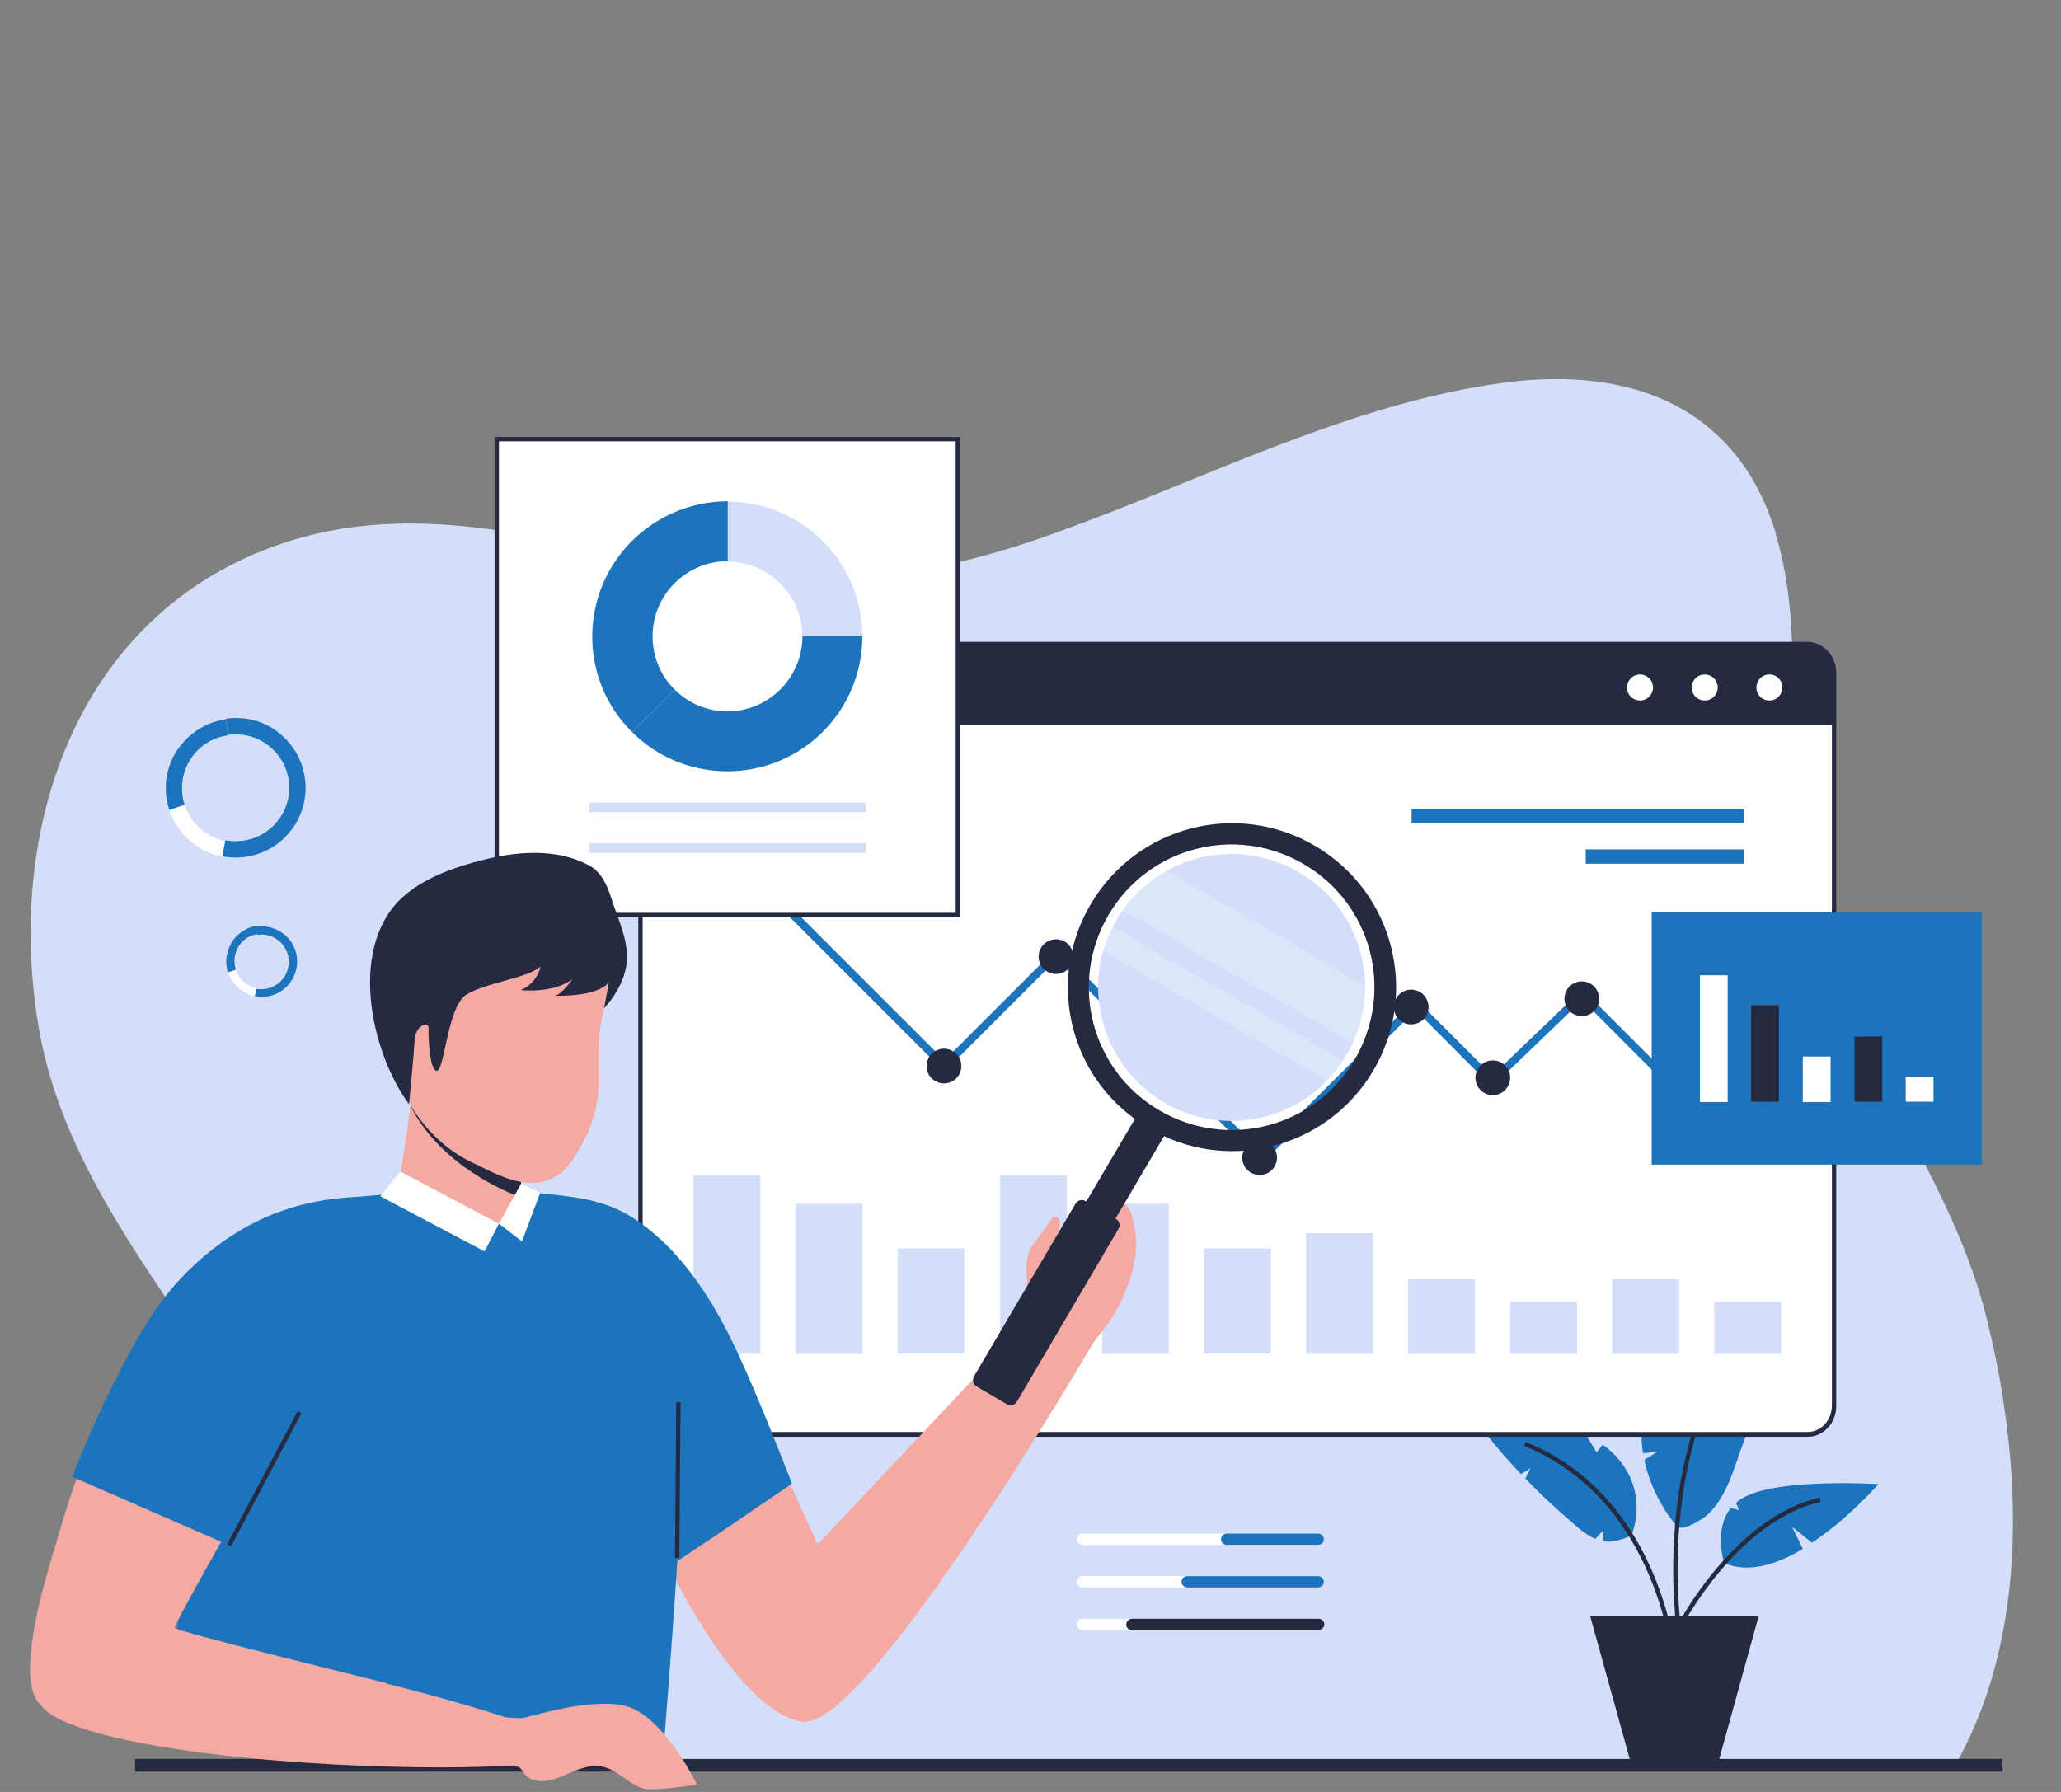 <svg xmlns="http://www.w3.org/2000/svg" xmlns:xlink="http://www.w3.org/1999/xlink" width="230" zoomAndPan="magnify" viewBox="0 0 172.5 150" height="200" preserveAspectRatio="xMidYMid meet" version="1.0"><rect x="0" y="0" width="172.5" height="150" fill="#808080" stroke="none"/><defs><filter x="0%" y="0%" width="100%" height="100%" id="ff2e37fd43"><feColorMatrix values="0 0 0 0 1 0 0 0 0 1 0 0 0 0 1 0 0 0 1 0" color-interpolation-filters="sRGB"/></filter><clipPath id="c5c7246e88"><path d="M 2 31 L 168.934 31 L 168.934 149 L 2 149 Z M 2 31 " clip-rule="nonzero"/></clipPath><mask id="a2298e6366"><g filter="url(#ff2e37fd43)"><rect x="-17.25" width="207" fill="#000000" y="-15" height="180" fill-opacity="0.2"/></g></mask><clipPath id="786024ce52"><path d="M 0.809 0.488 L 21.387 0.488 L 21.387 15.562 L 0.809 15.562 Z M 0.809 0.488 " clip-rule="nonzero"/></clipPath><clipPath id="cb84a9e5ab"><rect x="0" width="22" y="0" height="16"/></clipPath><mask id="35b068cae9"><g filter="url(#ff2e37fd43)"><rect x="-17.25" width="207" fill="#000000" y="-15" height="180" fill-opacity="0.2"/></g></mask><clipPath id="c7e8a6a931"><path d="M 0.133 0.273 L 20.715 0.273 L 20.715 13.914 L 0.133 13.914 Z M 0.133 0.273 " clip-rule="nonzero"/></clipPath><clipPath id="2a2ce655e9"><rect x="0" width="21" y="0" height="14"/></clipPath><clipPath id="320708d279"><path d="M 40 142 L 59 142 L 59 149.781 L 40 149.781 Z M 40 142 " clip-rule="nonzero"/></clipPath></defs><g clip-path="url(#c5c7246e88)"><path fill="#d4def9" d="M 166.699 140.516 C 166.445 141.387 166.152 142.223 165.828 143.094 C 165.172 144.801 164.41 146.473 163.465 148.074 L 27.84 148.074 C 27.914 146.402 27.984 144.73 27.984 143.094 L 27.984 143.023 C 27.984 142.188 27.984 141.352 27.949 140.516 C 27.512 132.41 24.531 125.141 20.207 118.164 C 13.883 107.953 5.309 98.215 3.238 86.004 C 0.258 68.523 7.051 49.953 25.441 44.938 C 37.105 41.777 48.918 46.137 60.402 48.062 C 69.777 49.625 79.406 47.844 88.238 44.645 C 89.836 44.066 91.473 43.445 93.07 42.828 C 103.758 38.648 114.367 33.637 125.598 32.074 C 133.629 30.945 141.043 32.508 145.547 38.434 C 146.676 39.887 147.582 41.629 148.309 43.664 C 148.418 44.027 148.566 44.355 148.637 44.719 C 148.637 44.719 148.637 44.719 148.637 44.754 C 149.508 47.664 149.871 50.645 149.98 53.695 C 150.199 59.727 149.473 65.941 150.344 71.828 C 151.109 76.918 152.961 81.605 155.18 86.148 C 159.031 94.035 164.008 101.484 166.191 110.023 C 166.809 112.457 167.352 115.004 167.715 117.582 C 168.879 125.25 168.844 133.211 166.699 140.516 Z M 166.699 140.516 " fill-opacity="1" fill-rule="nonzero"/></g><path fill="#1c74bc" d="M 137.516 121.652 L 138.754 121.508 L 137.625 122.199 C 138.281 125.395 140.207 127.613 140.352 127.758 C 140.824 128.266 142.57 127.105 142.895 126.812 C 144.168 125.652 144.785 123.98 145.332 122.418 C 146.02 120.488 146.637 118.562 147.473 116.676 C 148.129 115.184 148.855 113.73 149.547 112.242 L 148.93 110.422 L 150.453 110.277 C 150.602 109.953 150.746 109.625 150.891 109.297 C 151.508 107.844 152.125 106.355 152.672 104.863 C 152.379 104.973 145.223 107.66 140.859 112.168 L 141.441 113.078 L 139.77 113.402 C 139.227 114.094 138.754 114.82 138.391 115.586 C 137.371 117.766 137.227 119.871 137.516 121.652 Z M 137.516 121.652 " fill-opacity="1" fill-rule="nonzero"/><path fill="#1c74bc" d="M 122.473 117.512 C 122.617 117.691 122.762 117.875 122.906 118.055 C 124.254 119.945 125.707 121.727 127.305 123.398 L 128.105 122.891 C 128.105 122.891 127.852 123.398 127.668 123.762 C 129.051 125.215 130.539 126.559 132.066 127.867 C 132.5 128.23 132.973 128.594 133.52 128.812 L 134.172 128.121 C 134.172 128.121 134.172 128.629 134.172 128.992 C 134.43 129.031 134.645 129.066 134.902 129.031 C 135.227 128.992 136.391 128.738 136.57 128.449 C 136.57 128.449 138.133 124.922 135.156 121.797 C 134.828 121.473 134.5 121.18 134.137 120.926 L 133.629 121.582 L 132.793 120.164 C 131.992 119.801 131.156 119.473 130.359 119.219 C 128.578 118.637 126.688 118.199 124.832 117.875 C 123.961 117.727 123.234 117.621 122.473 117.512 Z M 122.473 117.512 " fill-opacity="1" fill-rule="nonzero"/><path fill="#1c74bc" d="M 144.312 130.848 C 146.348 131.719 148.746 130.957 150.891 129.648 C 150.602 129.066 150.055 127.902 149.98 127.832 C 149.945 127.758 151.035 128.629 151.652 129.141 C 154.742 127.105 157.215 124.234 157.215 124.234 C 157.215 124.234 149.074 123.723 146.059 125.289 C 145.766 125.434 145.512 125.613 145.293 125.797 L 145.547 126.414 L 144.859 126.23 C 143.402 128.086 144.312 130.848 144.312 130.848 Z M 144.312 130.848 " fill-opacity="1" fill-rule="nonzero"/><path fill="#262a41" d="M 140.387 136.809 L 140.75 136.734 C 140.715 136.555 138.062 119.184 148.164 109.48 L 147.91 109.223 C 137.664 119.074 140.352 136.66 140.387 136.809 Z M 140.387 136.809 " fill-opacity="1" fill-rule="nonzero"/><path fill="#262a41" d="M 139.988 139.316 L 140.352 139.277 C 140.352 139.133 139.227 125.359 127.703 120.707 L 127.559 121.035 C 138.863 125.613 139.988 139.168 139.988 139.316 Z M 139.988 139.316 " fill-opacity="1" fill-rule="nonzero"/><path fill="#262a41" d="M 140.898 135.934 C 140.934 135.863 145.512 127.285 152.379 125.723 L 152.309 125.359 C 145.258 126.957 140.605 135.68 140.57 135.754 Z M 140.898 135.934 " fill-opacity="1" fill-rule="nonzero"/><path fill="#262a41" d="M 133.082 135.246 L 136.535 147.711 L 143.77 147.711 L 147.184 135.316 C 147.184 135.281 147.184 135.281 147.184 135.281 L 147.184 135.246 Z M 133.082 135.246 " fill-opacity="1" fill-rule="nonzero"/><path fill="#ffffff" d="M 53.605 56.312 L 53.605 117.656 C 53.605 119 54.586 120.055 55.824 120.055 L 151.289 120.055 C 152.527 120.055 153.508 118.965 153.508 117.656 L 153.508 56.312 C 153.508 54.969 152.527 53.914 151.289 53.914 L 55.824 53.914 C 54.586 53.914 53.605 55.004 53.605 56.312 Z M 53.605 56.312 " fill-opacity="1" fill-rule="nonzero"/><path fill="#262a41" d="M 55.824 120.273 L 151.289 120.273 C 152.637 120.273 153.688 119.109 153.688 117.691 L 153.688 56.312 C 153.688 54.895 152.598 53.73 151.289 53.73 L 55.824 53.73 C 54.516 53.73 53.422 54.895 53.422 56.312 L 53.422 117.656 C 53.422 119.109 54.477 120.273 55.824 120.273 Z M 151.289 54.094 C 152.418 54.094 153.324 55.078 153.324 56.312 L 153.324 117.656 C 153.324 118.891 152.418 119.871 151.289 119.871 L 55.824 119.871 C 54.695 119.871 53.789 118.855 53.789 117.656 L 53.789 56.312 C 53.789 55.078 54.695 54.094 55.824 54.094 Z M 151.289 54.094 " fill-opacity="1" fill-rule="nonzero"/><path fill="#262a41" d="M 53.605 56.312 L 53.605 60.711 L 153.543 60.711 L 153.543 56.312 C 153.543 54.969 152.562 53.914 151.328 53.914 L 55.824 53.914 C 54.586 53.914 53.605 55.004 53.605 56.312 Z M 53.605 56.312 " fill-opacity="1" fill-rule="nonzero"/><path fill="#ffffff" d="M 147.004 57.547 C 147.004 57.691 147.031 57.832 147.086 57.965 C 147.141 58.098 147.219 58.215 147.32 58.32 C 147.422 58.422 147.543 58.5 147.676 58.555 C 147.809 58.609 147.949 58.637 148.094 58.637 C 148.238 58.637 148.375 58.609 148.508 58.555 C 148.645 58.5 148.762 58.422 148.863 58.32 C 148.965 58.215 149.043 58.098 149.098 57.965 C 149.156 57.832 149.184 57.691 149.184 57.547 C 149.184 57.402 149.156 57.266 149.098 57.129 C 149.043 56.996 148.965 56.879 148.863 56.777 C 148.762 56.676 148.645 56.594 148.508 56.539 C 148.375 56.484 148.238 56.457 148.094 56.457 C 147.949 56.457 147.809 56.484 147.676 56.539 C 147.543 56.594 147.422 56.676 147.32 56.777 C 147.219 56.879 147.141 56.996 147.086 57.129 C 147.031 57.266 147.004 57.402 147.004 57.547 Z M 147.004 57.547 " fill-opacity="1" fill-rule="nonzero"/><path fill="#ffffff" d="M 141.586 57.547 C 141.586 57.691 141.613 57.832 141.672 57.965 C 141.727 58.098 141.805 58.215 141.906 58.32 C 142.008 58.422 142.125 58.5 142.262 58.555 C 142.395 58.609 142.531 58.637 142.676 58.637 C 142.82 58.637 142.961 58.609 143.094 58.555 C 143.227 58.5 143.348 58.422 143.449 58.32 C 143.551 58.215 143.629 58.098 143.684 57.965 C 143.738 57.832 143.77 57.691 143.77 57.547 C 143.77 57.402 143.738 57.266 143.684 57.129 C 143.629 56.996 143.551 56.879 143.449 56.777 C 143.348 56.676 143.227 56.594 143.094 56.539 C 142.961 56.484 142.82 56.457 142.676 56.457 C 142.531 56.457 142.395 56.484 142.262 56.539 C 142.125 56.594 142.008 56.676 141.906 56.777 C 141.805 56.879 141.727 56.996 141.672 57.129 C 141.613 57.266 141.586 57.402 141.586 57.547 Z M 141.586 57.547 " fill-opacity="1" fill-rule="nonzero"/><path fill="#ffffff" d="M 136.172 57.547 C 136.172 57.691 136.199 57.832 136.254 57.965 C 136.312 58.098 136.391 58.215 136.492 58.32 C 136.594 58.422 136.711 58.5 136.844 58.555 C 136.98 58.609 137.117 58.637 137.262 58.637 C 137.406 58.637 137.547 58.609 137.68 58.555 C 137.812 58.5 137.93 58.422 138.035 58.32 C 138.137 58.215 138.215 58.098 138.27 57.965 C 138.324 57.832 138.352 57.691 138.352 57.547 C 138.352 57.402 138.324 57.266 138.27 57.129 C 138.215 56.996 138.137 56.879 138.035 56.777 C 137.93 56.676 137.812 56.594 137.68 56.539 C 137.547 56.484 137.406 56.457 137.262 56.457 C 137.117 56.457 136.98 56.484 136.844 56.539 C 136.711 56.594 136.594 56.676 136.492 56.777 C 136.391 56.879 136.312 56.996 136.254 57.129 C 136.199 57.266 136.172 57.402 136.172 57.547 Z M 136.172 57.547 " fill-opacity="1" fill-rule="nonzero"/><path fill="#1c74bc" d="M 105.609 97.414 L 118.473 84.551 L 124.871 90.98 L 132.43 83.715 L 144.422 95.742 L 144.895 95.27 L 132.43 82.805 L 124.906 90.035 L 118.473 83.605 L 105.609 96.434 L 88.492 79.316 L 79.043 88.766 L 63.234 72.957 L 62.762 73.43 L 79.043 89.711 L 88.492 80.262 Z M 105.609 97.414 " fill-opacity="1" fill-rule="nonzero"/><path fill="#262a41" d="M 61.309 72.664 C 61.309 72.859 61.348 73.043 61.422 73.223 C 61.496 73.398 61.598 73.559 61.734 73.691 C 61.871 73.828 62.027 73.934 62.207 74.008 C 62.387 74.082 62.57 74.117 62.762 74.117 C 62.957 74.117 63.141 74.082 63.32 74.008 C 63.496 73.934 63.656 73.828 63.793 73.691 C 63.926 73.559 64.031 73.398 64.105 73.223 C 64.18 73.043 64.219 72.859 64.219 72.664 C 64.219 72.473 64.18 72.289 64.105 72.109 C 64.031 71.93 63.926 71.773 63.793 71.637 C 63.656 71.5 63.496 71.395 63.32 71.324 C 63.141 71.25 62.957 71.211 62.762 71.211 C 62.57 71.211 62.387 71.25 62.207 71.324 C 62.027 71.395 61.871 71.5 61.734 71.637 C 61.598 71.773 61.496 71.93 61.422 72.109 C 61.348 72.289 61.309 72.473 61.309 72.664 Z M 61.309 72.664 " fill-opacity="1" fill-rule="nonzero"/><path fill="#262a41" d="M 77.555 89.238 C 77.555 89.43 77.59 89.613 77.664 89.793 C 77.738 89.973 77.844 90.129 77.98 90.266 C 78.117 90.402 78.273 90.508 78.453 90.578 C 78.629 90.652 78.816 90.691 79.008 90.691 C 79.199 90.691 79.387 90.652 79.562 90.578 C 79.742 90.508 79.898 90.402 80.035 90.266 C 80.172 90.129 80.277 89.973 80.352 89.793 C 80.426 89.613 80.461 89.43 80.461 89.238 C 80.461 89.043 80.426 88.859 80.352 88.68 C 80.277 88.504 80.172 88.344 80.035 88.211 C 79.898 88.074 79.742 87.969 79.562 87.895 C 79.387 87.82 79.199 87.785 79.008 87.785 C 78.816 87.785 78.629 87.82 78.453 87.895 C 78.273 87.969 78.117 88.074 77.98 88.211 C 77.844 88.344 77.738 88.504 77.664 88.68 C 77.59 88.859 77.555 89.043 77.555 89.238 Z M 77.555 89.238 " fill-opacity="1" fill-rule="nonzero"/><path fill="#262a41" d="M 86.93 80.078 C 86.93 80.273 86.969 80.457 87.039 80.637 C 87.113 80.812 87.219 80.969 87.355 81.105 C 87.492 81.242 87.648 81.348 87.828 81.422 C 88.004 81.496 88.191 81.531 88.383 81.531 C 88.578 81.531 88.762 81.496 88.941 81.422 C 89.117 81.348 89.277 81.242 89.41 81.105 C 89.547 80.969 89.652 80.812 89.727 80.637 C 89.801 80.457 89.836 80.273 89.836 80.078 C 89.836 79.887 89.801 79.699 89.727 79.523 C 89.652 79.344 89.547 79.188 89.41 79.051 C 89.277 78.914 89.117 78.809 88.941 78.734 C 88.762 78.664 88.578 78.625 88.383 78.625 C 88.191 78.625 88.004 78.664 87.828 78.734 C 87.648 78.809 87.492 78.914 87.355 79.051 C 87.219 79.188 87.113 79.344 87.039 79.523 C 86.969 79.699 86.93 79.887 86.93 80.078 Z M 86.93 80.078 " fill-opacity="1" fill-rule="nonzero"/><path fill="#262a41" d="M 103.973 96.906 C 103.973 97.098 104.012 97.281 104.086 97.461 C 104.16 97.641 104.262 97.797 104.398 97.934 C 104.535 98.07 104.695 98.176 104.871 98.246 C 105.051 98.32 105.234 98.359 105.43 98.359 C 105.621 98.359 105.805 98.32 105.984 98.246 C 106.164 98.176 106.32 98.07 106.457 97.934 C 106.594 97.797 106.695 97.641 106.77 97.461 C 106.844 97.281 106.883 97.098 106.883 96.906 C 106.883 96.711 106.844 96.527 106.77 96.348 C 106.695 96.172 106.594 96.012 106.457 95.879 C 106.32 95.742 106.164 95.637 105.984 95.562 C 105.805 95.488 105.621 95.453 105.43 95.453 C 105.234 95.453 105.051 95.488 104.871 95.562 C 104.695 95.637 104.535 95.742 104.398 95.879 C 104.262 96.012 104.16 96.172 104.086 96.348 C 104.012 96.527 103.973 96.711 103.973 96.906 Z M 103.973 96.906 " fill-opacity="1" fill-rule="nonzero"/><path fill="#262a41" d="M 116.656 84.293 C 116.656 84.488 116.695 84.672 116.77 84.852 C 116.84 85.027 116.945 85.188 117.082 85.324 C 117.219 85.457 117.375 85.562 117.555 85.637 C 117.734 85.711 117.918 85.75 118.109 85.75 C 118.305 85.75 118.488 85.711 118.668 85.637 C 118.844 85.562 119.004 85.457 119.141 85.324 C 119.273 85.188 119.379 85.027 119.453 84.852 C 119.527 84.672 119.566 84.488 119.566 84.293 C 119.566 84.102 119.527 83.918 119.453 83.738 C 119.379 83.559 119.273 83.402 119.141 83.266 C 119.004 83.129 118.844 83.023 118.668 82.953 C 118.488 82.879 118.305 82.84 118.109 82.84 C 117.918 82.84 117.734 82.879 117.555 82.953 C 117.375 83.023 117.219 83.129 117.082 83.266 C 116.945 83.402 116.84 83.559 116.77 83.738 C 116.695 83.918 116.656 84.102 116.656 84.293 Z M 116.656 84.293 " fill-opacity="1" fill-rule="nonzero"/><path fill="#262a41" d="M 130.938 83.605 C 130.938 83.797 130.977 83.98 131.051 84.16 C 131.125 84.34 131.23 84.496 131.363 84.633 C 131.5 84.77 131.66 84.875 131.836 84.945 C 132.016 85.02 132.199 85.059 132.395 85.059 C 132.586 85.059 132.77 85.02 132.949 84.945 C 133.129 84.875 133.285 84.77 133.422 84.633 C 133.559 84.496 133.66 84.34 133.734 84.16 C 133.809 83.98 133.848 83.797 133.848 83.605 C 133.848 83.41 133.809 83.227 133.734 83.047 C 133.66 82.871 133.559 82.711 133.422 82.574 C 133.285 82.441 133.129 82.336 132.949 82.262 C 132.77 82.188 132.586 82.152 132.395 82.152 C 132.199 82.152 132.016 82.188 131.836 82.262 C 131.66 82.336 131.5 82.441 131.363 82.574 C 131.23 82.711 131.125 82.871 131.051 83.047 C 130.977 83.227 130.938 83.41 130.938 83.605 Z M 130.938 83.605 " fill-opacity="1" fill-rule="nonzero"/><path fill="#262a41" d="M 142.895 95.488 C 142.895 95.68 142.934 95.867 143.008 96.043 C 143.078 96.223 143.184 96.379 143.32 96.516 C 143.457 96.652 143.613 96.758 143.793 96.832 C 143.973 96.906 144.156 96.941 144.348 96.941 C 144.543 96.941 144.727 96.906 144.906 96.832 C 145.082 96.758 145.242 96.652 145.375 96.516 C 145.512 96.379 145.617 96.223 145.691 96.043 C 145.766 95.867 145.801 95.68 145.801 95.488 C 145.801 95.293 145.766 95.109 145.691 94.93 C 145.617 94.754 145.512 94.598 145.375 94.461 C 145.242 94.324 145.082 94.219 144.906 94.145 C 144.727 94.07 144.543 94.035 144.348 94.035 C 144.156 94.035 143.973 94.07 143.793 94.145 C 143.613 94.219 143.457 94.324 143.32 94.461 C 143.184 94.598 143.078 94.754 143.008 94.93 C 142.934 95.109 142.895 95.293 142.895 95.488 Z M 142.895 95.488 " fill-opacity="1" fill-rule="nonzero"/><path fill="#262a41" d="M 123.488 90.219 C 123.488 90.41 123.527 90.598 123.602 90.773 C 123.672 90.953 123.777 91.109 123.914 91.246 C 124.051 91.383 124.207 91.488 124.387 91.562 C 124.566 91.637 124.75 91.672 124.941 91.672 C 125.137 91.672 125.32 91.637 125.5 91.562 C 125.676 91.488 125.836 91.383 125.973 91.246 C 126.105 91.109 126.211 90.953 126.285 90.773 C 126.359 90.598 126.398 90.41 126.398 90.219 C 126.398 90.023 126.359 89.84 126.285 89.66 C 126.211 89.484 126.105 89.328 125.973 89.191 C 125.836 89.055 125.676 88.949 125.5 88.875 C 125.32 88.801 125.137 88.766 124.941 88.766 C 124.75 88.766 124.566 88.801 124.387 88.875 C 124.207 88.949 124.051 89.055 123.914 89.191 C 123.777 89.328 123.672 89.484 123.602 89.66 C 123.527 89.84 123.488 90.023 123.488 90.219 Z M 123.488 90.219 " fill-opacity="1" fill-rule="nonzero"/><path fill="#d4def9" d="M 131.992 108.969 L 126.398 108.969 L 126.398 113.332 L 131.992 113.332 Z M 131.992 108.969 " fill-opacity="1" fill-rule="nonzero"/><path fill="#d4def9" d="M 123.453 107.082 L 117.855 107.082 L 117.855 113.332 L 123.453 113.332 Z M 123.453 107.082 " fill-opacity="1" fill-rule="nonzero"/><path fill="#d4def9" d="M 149.074 108.969 L 143.477 108.969 L 143.477 113.332 L 149.074 113.332 Z M 149.074 108.969 " fill-opacity="1" fill-rule="nonzero"/><path fill="#d4def9" d="M 140.535 107.082 L 134.938 107.082 L 134.938 113.332 L 140.535 113.332 Z M 140.535 107.082 " fill-opacity="1" fill-rule="nonzero"/><path fill="#d4def9" d="M 114.914 103.227 L 109.316 103.227 L 109.316 113.332 L 114.914 113.332 Z M 114.914 103.227 " fill-opacity="1" fill-rule="nonzero"/><path fill="#d4def9" d="M 106.371 104.5 L 100.777 104.5 L 100.777 113.293 L 106.371 113.293 Z M 106.371 104.5 " fill-opacity="1" fill-rule="nonzero"/><path fill="#d4def9" d="M 97.832 100.758 L 92.234 100.758 L 92.234 113.332 L 97.832 113.332 Z M 97.832 100.758 " fill-opacity="1" fill-rule="nonzero"/><path fill="#d4def9" d="M 89.293 98.395 L 83.695 98.395 L 83.695 113.332 L 89.293 113.332 Z M 89.293 98.395 " fill-opacity="1" fill-rule="nonzero"/><path fill="#d4def9" d="M 80.715 104.5 L 75.121 104.5 L 75.121 113.293 L 80.715 113.293 Z M 80.715 104.5 " fill-opacity="1" fill-rule="nonzero"/><path fill="#d4def9" d="M 72.176 100.758 L 66.578 100.758 L 66.578 113.332 L 72.176 113.332 Z M 72.176 100.758 " fill-opacity="1" fill-rule="nonzero"/><path fill="#d4def9" d="M 63.637 98.395 L 58.039 98.395 L 58.039 113.332 L 63.637 113.332 Z M 63.637 98.395 " fill-opacity="1" fill-rule="nonzero"/><path fill="#1c74bc" d="M 145.949 67.688 L 118.148 67.688 L 118.148 68.887 L 145.949 68.887 Z M 145.949 67.688 " fill-opacity="1" fill-rule="nonzero"/><path fill="#1c74bc" d="M 145.949 71.102 L 132.719 71.102 L 132.719 72.301 L 145.949 72.301 Z M 145.949 71.102 " fill-opacity="1" fill-rule="nonzero"/><path fill="#ffffff" d="M 80.172 36.762 L 41.578 36.762 L 41.578 76.625 L 80.172 76.625 Z M 80.172 36.762 " fill-opacity="1" fill-rule="nonzero"/><path fill="#262a41" d="M 41.395 76.773 L 80.352 76.773 L 80.352 36.578 L 41.395 36.578 Z M 79.988 76.41 L 41.758 76.41 L 41.758 36.941 L 79.988 36.941 Z M 79.988 76.41 " fill-opacity="1" fill-rule="nonzero"/><path fill="#d4def9" d="M 60.875 41.992 L 60.875 47.008 C 64.324 47.008 67.16 49.809 67.16 53.297 L 72.176 53.297 C 72.176 47.047 67.125 41.992 60.875 41.992 Z M 60.875 41.992 " fill-opacity="1" fill-rule="nonzero"/><path fill="#1c74bc" d="M 52.914 61.289 C 54.949 63.324 57.785 64.562 60.875 64.562 C 67.125 64.562 72.176 59.512 72.176 53.258 L 67.16 53.258 C 67.16 56.711 64.363 59.547 60.875 59.547 C 59.164 59.547 57.602 58.855 56.477 57.73 Z M 52.914 61.289 " fill-opacity="1" fill-rule="nonzero"/><path fill="#1c74bc" d="M 49.57 53.297 C 49.57 56.422 50.844 59.254 52.914 61.289 L 56.477 57.73 C 55.312 56.602 54.621 55.004 54.621 53.258 C 54.621 49.809 57.422 46.973 60.91 46.973 L 60.91 41.957 C 54.621 41.992 49.57 47.047 49.57 53.297 Z M 49.57 53.297 " fill-opacity="1" fill-rule="nonzero"/><path fill="#d4def9" d="M 72.465 67.18 L 49.316 67.18 L 49.316 67.977 L 72.465 67.977 Z M 72.465 67.18 " fill-opacity="1" fill-rule="nonzero"/><path fill="#d4def9" d="M 72.465 70.594 L 49.316 70.594 L 49.316 71.395 L 72.465 71.395 Z M 72.465 70.594 " fill-opacity="1" fill-rule="nonzero"/><path fill="#262a41" d="M 167.605 147.238 L 11.305 147.238 L 11.305 148.293 L 167.605 148.293 Z M 167.605 147.238 " fill-opacity="1" fill-rule="nonzero"/><path fill="#1c74bc" d="M 165.863 76.371 L 138.242 76.371 L 138.242 97.488 L 165.863 97.488 Z M 165.863 76.371 " fill-opacity="1" fill-rule="nonzero"/><path fill="#ffffff" d="M 153.215 88.438 L 150.891 88.438 L 150.891 92.254 L 153.215 92.254 Z M 153.215 88.438 " fill-opacity="1" fill-rule="nonzero"/><path fill="#262a41" d="M 148.891 84.148 L 146.566 84.148 L 146.566 92.219 L 148.891 92.219 Z M 148.891 84.148 " fill-opacity="1" fill-rule="nonzero"/><path fill="#ffffff" d="M 161.828 90.145 L 159.504 90.145 L 159.504 92.219 L 161.828 92.219 Z M 161.828 90.145 " fill-opacity="1" fill-rule="nonzero"/><path fill="#262a41" d="M 157.539 86.766 L 155.215 86.766 L 155.215 92.219 L 157.539 92.219 Z M 157.539 86.766 " fill-opacity="1" fill-rule="nonzero"/><path fill="#ffffff" d="M 144.602 81.641 L 142.277 81.641 L 142.277 92.254 L 144.602 92.254 Z M 144.602 81.641 " fill-opacity="1" fill-rule="nonzero"/><path fill="#ffffff" d="M 90.637 129.32 L 110.332 129.32 C 110.59 129.32 110.805 129.102 110.805 128.848 C 110.805 128.594 110.59 128.375 110.332 128.375 L 90.602 128.375 C 90.348 128.375 90.129 128.594 90.129 128.848 C 90.129 129.102 90.348 129.32 90.637 129.32 Z M 90.637 129.32 " fill-opacity="1" fill-rule="nonzero"/><path fill="#1c74bc" d="M 102.664 129.32 L 110.332 129.32 C 110.59 129.32 110.805 129.102 110.805 128.848 C 110.805 128.594 110.59 128.375 110.332 128.375 L 102.664 128.375 C 102.41 128.375 102.195 128.594 102.195 128.848 C 102.195 129.102 102.41 129.32 102.664 129.32 Z M 102.664 129.32 " fill-opacity="1" fill-rule="nonzero"/><path fill="#ffffff" d="M 90.637 132.883 L 110.332 132.883 C 110.59 132.883 110.805 132.664 110.805 132.41 C 110.805 132.156 110.59 131.938 110.332 131.938 L 90.602 131.938 C 90.348 131.938 90.129 132.156 90.129 132.41 C 90.129 132.664 90.348 132.883 90.637 132.883 Z M 90.637 132.883 " fill-opacity="1" fill-rule="nonzero"/><path fill="#1c74bc" d="M 99.395 132.883 L 110.332 132.883 C 110.59 132.883 110.805 132.664 110.805 132.41 C 110.805 132.156 110.59 131.938 110.332 131.938 L 99.359 131.938 C 99.105 131.938 98.887 132.156 98.887 132.41 C 98.887 132.664 99.105 132.883 99.395 132.883 Z M 99.395 132.883 " fill-opacity="1" fill-rule="nonzero"/><path fill="#ffffff" d="M 90.637 136.445 L 110.332 136.445 C 110.59 136.445 110.805 136.227 110.805 135.973 C 110.805 135.719 110.59 135.5 110.332 135.5 L 90.602 135.5 C 90.348 135.5 90.129 135.719 90.129 135.973 C 90.129 136.227 90.348 136.445 90.637 136.445 Z M 90.637 136.445 " fill-opacity="1" fill-rule="nonzero"/><path fill="#262a41" d="M 94.742 136.445 L 110.371 136.445 C 110.625 136.445 110.844 136.227 110.844 135.973 C 110.844 135.719 110.625 135.5 110.371 135.5 L 94.742 135.5 C 94.488 135.5 94.27 135.719 94.27 135.973 C 94.234 136.227 94.453 136.445 94.742 136.445 Z M 94.742 136.445 " fill-opacity="1" fill-rule="nonzero"/><path fill="#ffffff" d="M 14.176 67.797 C 14.395 68.449 14.719 69.066 15.156 69.613 C 15.449 70.012 15.812 70.34 16.246 70.668 C 16.973 71.211 17.773 71.539 18.609 71.719 L 18.863 70.414 C 17.266 70.086 15.957 68.922 15.484 67.395 Z M 14.176 67.797 " fill-opacity="1" fill-rule="nonzero"/><path fill="#1c74bc" d="M 14.176 67.797 L 15.449 67.359 C 15.301 66.922 15.23 66.449 15.23 65.98 C 15.23 63.727 16.902 61.836 19.082 61.547 L 18.898 60.199 C 18.246 60.309 17.629 60.492 17.012 60.816 C 16.281 61.219 15.594 61.762 15.047 62.488 C 13.848 64.051 13.594 66.051 14.176 67.797 Z M 14.176 67.797 " fill-opacity="1" fill-rule="nonzero"/><path fill="#1c74bc" d="M 18.609 71.684 C 20.754 72.082 23.008 71.32 24.422 69.43 C 26.352 66.852 25.805 63.18 23.223 61.254 C 21.953 60.273 20.352 59.945 18.898 60.164 L 19.082 61.508 C 19.301 61.473 19.516 61.473 19.734 61.473 C 22.207 61.473 24.207 63.473 24.207 65.941 C 24.207 68.414 22.207 70.414 19.734 70.414 C 19.445 70.414 19.152 70.375 18.863 70.34 Z M 18.609 71.684 " fill-opacity="1" fill-rule="nonzero"/><path fill="#ffffff" d="M 19.082 81.387 C 19.191 81.715 19.371 82.043 19.59 82.297 C 19.734 82.477 19.918 82.66 20.137 82.84 C 20.5 83.133 20.898 83.277 21.336 83.387 L 21.48 82.73 C 20.68 82.586 19.988 81.969 19.773 81.207 Z M 19.082 81.387 " fill-opacity="1" fill-rule="nonzero"/><path fill="#1c74bc" d="M 19.082 81.387 L 19.734 81.168 C 19.664 80.949 19.625 80.695 19.625 80.441 C 19.625 79.281 20.461 78.336 21.59 78.188 L 21.48 77.5 C 21.152 77.535 20.824 77.645 20.535 77.824 C 20.172 78.008 19.809 78.297 19.555 78.66 C 18.938 79.496 18.789 80.516 19.082 81.387 Z M 19.082 81.387 " fill-opacity="1" fill-rule="nonzero"/><path fill="#1c74bc" d="M 21.336 83.387 C 22.426 83.605 23.586 83.203 24.277 82.258 C 25.258 80.949 25.004 79.098 23.66 78.117 C 23.008 77.645 22.207 77.461 21.445 77.57 L 21.551 78.262 C 21.66 78.262 21.77 78.227 21.879 78.227 C 23.152 78.227 24.168 79.242 24.168 80.516 C 24.168 81.785 23.152 82.805 21.879 82.805 C 21.734 82.805 21.59 82.805 21.445 82.77 Z M 21.336 83.387 " fill-opacity="1" fill-rule="nonzero"/><path fill="#f4a9a2" d="M 52.66 103.012 C 60.293 103.301 73.922 142.512 68.613 143.277 C 61.418 148.254 40.27 105.008 52.66 103.012 Z M 52.66 103.012 " fill-opacity="1" fill-rule="nonzero"/><path fill="#f4a9a2" d="M 65.344 143.168 C 66.398 143.75 67.742 143.641 68.797 143.023 C 77.047 138.152 95.688 106.57 92.926 106.172 C 91.254 105.191 57.277 138.734 65.344 143.168 Z M 65.344 143.168 " fill-opacity="1" fill-rule="nonzero"/><path fill="#f4a9a2" d="M 86.457 110.133 L 68.434 129.285 L 65.891 123.688 L 55.859 130.883 C 55.859 130.883 61.672 143.238 67.125 144.113 C 72.574 144.984 91.836 111.84 91.836 111.84 Z M 86.457 110.133 " fill-opacity="1" fill-rule="nonzero"/><path fill="#f4a9a2" d="M 87.074 110.789 C 87.074 110.789 86.457 111.152 86.457 111.152 L 86.203 109.516 L 85.914 106.645 C 85.84 105.918 85.949 105.156 86.238 104.5 L 88.164 101.848 C 88.164 101.848 89.148 101.664 88.457 103.41 C 88.273 103.848 88.422 104.609 88.566 105.227 L 89.473 103.629 C 89.473 103.629 91.582 100.066 91.582 100.066 C 91.91 99.594 92.855 100.031 93.219 100.211 C 93.98 100.574 94.488 100.938 94.707 101.738 C 94.816 102.211 94.961 102.684 95.035 103.156 C 95.215 104.535 94.961 105.918 94.527 107.227 C 94.16 108.281 93.691 109.297 93.109 110.242 C 92.562 111.152 91.836 111.879 91.254 112.75 C 90.562 112.387 89.875 112.094 89.148 111.73 C 88.676 111.516 88.203 111.297 87.73 111.043 C 87.621 111.043 87.113 110.75 87.074 110.789 Z M 87.074 110.789 " fill-opacity="1" fill-rule="nonzero"/><path fill="#d4def9" d="M 97.434 92.289 C 101.938 94.941 107.57 94.07 111.062 90.473 C 111.57 89.965 112.004 89.383 112.406 88.766 C 112.516 88.617 112.625 88.438 112.695 88.293 C 112.879 87.965 113.059 87.676 113.203 87.348 C 113.93 85.785 114.258 84.148 114.258 82.551 C 114.223 78.77 112.262 75.062 108.734 73.027 C 105.172 70.957 100.957 71.031 97.613 72.918 C 96.195 73.719 94.926 74.809 93.945 76.227 C 93.762 76.48 93.582 76.734 93.434 77.027 C 93.328 77.246 93.219 77.426 93.109 77.645 C 92.781 78.297 92.527 78.988 92.309 79.68 C 91 84.367 92.961 89.637 97.434 92.289 Z M 97.434 92.289 " fill-opacity="1" fill-rule="nonzero"/><path fill="#262a41" d="M 91.293 75.684 C 95.145 69.141 103.539 66.961 110.078 70.812 C 116.621 74.664 118.801 83.059 114.949 89.602 C 111.387 95.668 103.828 97.996 97.543 95.16 C 97.07 94.941 96.633 94.723 96.16 94.469 C 95.727 94.215 95.289 93.926 94.891 93.598 C 89.328 89.492 87.695 81.785 91.293 75.684 Z M 113.387 88.691 C 116.73 82.984 114.84 75.684 109.133 72.34 C 103.43 68.996 96.125 70.883 92.781 76.59 C 89.438 82.297 91.328 89.602 97.031 92.945 C 102.738 96.285 110.043 94.398 113.387 88.691 Z M 113.387 88.691 " fill-opacity="1" fill-rule="nonzero"/><path fill="#262a41" d="M 97.512 94.957 L 95.07 93.52 L 85.859 109.184 L 88.301 110.621 Z M 97.512 94.957 " fill-opacity="1" fill-rule="nonzero"/><path fill="#262a41" d="M 81.734 116.055 L 84.277 117.547 C 84.566 117.727 84.93 117.621 85.113 117.328 L 93.617 102.863 C 93.797 102.574 93.691 102.211 93.398 102.027 L 90.855 100.539 C 90.562 100.355 90.199 100.465 90.02 100.758 L 81.516 115.223 C 81.371 115.512 81.441 115.91 81.734 116.055 Z M 81.734 116.055 " fill-opacity="1" fill-rule="nonzero"/><g mask="url(#a2298e6366)"><g transform="matrix(1, 0, 0, 1, 93, 72)"><g clip-path="url(#cb84a9e5ab)"><g clip-path="url(#786024ce52)"><path fill="#ffffff" d="M 0.98 4.191 L 20.242 15.348 C 20.969 13.785 21.297 12.148 21.297 10.551 L 4.652 0.883 C 3.195 1.684 1.961 2.809 0.98 4.191 Z M 0.98 4.191 " fill-opacity="1" fill-rule="nonzero"/></g></g></g></g><g mask="url(#35b068cae9)"><g transform="matrix(1, 0, 0, 1, 92, 77)"><g clip-path="url(#2a2ce655e9)"><g clip-path="url(#c7e8a6a931)"><path fill="#ffffff" d="M 0.344 2.605 L 19.062 13.473 C 19.57 12.965 20.004 12.383 20.406 11.766 L 1.109 0.57 C 0.781 1.262 0.527 1.918 0.344 2.605 Z M 0.344 2.605 " fill-opacity="1" fill-rule="nonzero"/></g></g></g></g><path fill="#1c74bc" d="M 52.043 101.484 L 52.117 111.113 L 52.262 130.121 C 52.262 130.121 52.406 130.375 52.695 130.812 C 52.77 130.922 52.844 131.027 52.914 131.176 C 53.168 131.574 53.461 132.047 53.824 132.629 L 58.113 129.723 L 59.711 128.668 L 66.289 124.195 C 64.18 118.781 62.035 113.551 60.473 110.715 C 56.402 103.121 52.043 101.484 52.043 101.484 Z M 52.043 101.484 " fill-opacity="1" fill-rule="nonzero"/><path fill="#f4a9a2" d="M 32.855 102.754 L 39.141 107.48 L 43.613 103.484 L 43.613 97.449 L 34.672 90.473 L 34.488 91.527 L 34.055 94.723 Z M 32.855 102.754 " fill-opacity="1" fill-rule="nonzero"/><path fill="#262a41" d="M 34.383 92.617 C 36.816 97.488 42.484 99.887 43.613 100.211 L 43.613 98.941 L 35.289 91.562 C 35.289 91.562 34.961 91.527 34.527 91.527 Z M 34.383 92.617 " fill-opacity="1" fill-rule="nonzero"/><path fill="#f4a9a2" d="M 33.91 91.707 C 33.91 91.707 35.582 95.414 39.434 97.27 C 41.25 98.141 43.285 99.34 45.391 98.941 C 47.246 98.578 48.227 96.758 48.988 95.234 C 49.754 93.742 50.117 92.07 50.117 90.398 C 50.117 88.617 50.008 86.875 50.406 85.094 C 50.699 83.715 51.172 81.969 50.336 80.66 C 49.246 78.988 40.812 76.883 40.812 76.883 L 35.836 79.605 L 32.09 82.078 Z M 33.91 91.707 " fill-opacity="1" fill-rule="nonzero"/><path fill="#262a41" d="M 45.246 80.914 C 45.246 80.914 44.992 82.297 43.574 82.879 C 43.574 82.879 46.266 83.203 47.898 81.969 C 47.898 81.969 47.137 83.133 46.484 83.352 C 46.484 83.352 49.863 83.496 50.953 82.258 L 50.555 84.402 C 50.555 84.402 52.516 82.441 52.48 80.043 C 52.441 78.336 51.68 76.809 51.172 75.211 C 50.844 74.156 50.336 72.992 49.316 72.449 C 46.629 70.992 43.32 71.25 40.449 71.977 C 38.16 72.555 35.797 73.355 33.945 74.883 C 29.074 78.953 30.93 87.93 34.234 92.434 C 34.234 92.434 34.637 88.328 34.707 87.055 C 34.781 85.785 35.906 85.457 35.871 86.074 C 35.836 86.691 35.945 89.637 36.562 89.637 C 37.215 89.602 37.434 84.402 38.961 83.312 C 40.559 82.258 44.012 81.934 45.246 80.914 Z M 45.246 80.914 " fill-opacity="1" fill-rule="nonzero"/><path fill="#1c74bc" d="M 13.848 145.566 L 55.605 145.566 C 56.656 132.555 58.074 112.277 56.914 108.062 C 55.605 103.227 53.023 101.266 49.062 100.395 C 47.863 100.141 45.066 99.848 43.613 99.738 C 42.375 106.391 33.254 99.887 33.254 99.887 C 33.254 99.887 31.074 100.102 29.477 100.211 C 25.77 100.43 19.41 101.629 18.137 107.152 C 17.52 109.805 16.793 116.746 15.992 124.598 C 15.555 129.031 15.121 133.754 14.648 138.152 C 14.355 140.73 14.102 143.277 13.848 145.566 Z M 13.848 145.566 " fill-opacity="1" fill-rule="nonzero"/><path fill="#ffffff" d="M 43.613 99.086 L 41.758 102.43 L 43.684 103.918 L 45.211 99.848 " fill-opacity="1" fill-rule="nonzero"/><path fill="#ffffff" d="M 41.758 102.43 L 33.508 98.066 L 31.836 100.141 L 40.559 104.754 Z M 41.758 102.43 " fill-opacity="1" fill-rule="nonzero"/><path fill="#f4a9a2" d="M 23.406 104.609 C 28.492 110.316 9.816 147.383 5.562 144.074 C -3.016 142.402 13.375 97.121 23.406 104.609 Z M 23.406 104.609 " fill-opacity="1" fill-rule="nonzero"/><path fill="#f4a9a2" d="M 6.688 123.543 C 6.688 123.543 0.547 139.023 3.164 142.441 C 5.816 145.895 31.219 147.855 31.219 147.855 L 32.309 140.879 C 32.309 140.879 14.648 136.555 14.613 136.262 C 14.574 136.008 18.898 128.375 18.898 128.375 Z M 6.688 123.543 " fill-opacity="1" fill-rule="nonzero"/><path fill="#f4a9a2" d="M 2.656 140.695 C 2.656 141.93 3.418 143.023 4.473 143.641 C 12.758 148.398 49.461 149.02 48.41 146.438 C 48.48 144.477 2.547 131.5 2.656 140.695 Z M 2.656 140.695 " fill-opacity="1" fill-rule="nonzero"/><path fill="#1c74bc" d="M 19.191 129.359 C 21.809 124.598 25.078 118.309 25.949 115.184 C 25.949 115.184 31.691 103.41 27.402 101.484 C 26.82 101.23 25.621 100.793 25.043 100.938 C 20.68 101.992 16.137 105.156 13.051 109.59 C 11.016 112.531 8.289 117.945 6.035 123.617 Z M 19.191 129.359 " fill-opacity="1" fill-rule="nonzero"/><g clip-path="url(#320708d279)"><path fill="#f4a9a2" d="M 58.328 149.383 C 58.258 149.199 55.352 143.277 52.043 142.73 C 48.734 142.188 44.23 143.82 43.613 143.82 C 42.992 143.82 41.613 143.711 41.613 143.711 L 40.633 147.637 C 40.633 147.637 43.211 147.602 43.574 148.035 C 43.938 148.473 44.086 149.09 45.465 149.09 C 46.848 149.09 48.227 147.82 49.934 147.82 C 51.605 147.82 52.844 149.781 54.332 149.781 C 55.824 149.781 58.328 149.383 58.328 149.383 Z M 58.328 149.383 " fill-opacity="1" fill-rule="nonzero"/></g><path fill="#262a41" d="M 56.961 117.371 L 56.598 117.367 L 56.492 130.414 L 56.859 130.418 Z M 56.961 117.371 " fill-opacity="1" fill-rule="nonzero"/><path fill="#262a41" d="M 25.234 118.293 L 24.914 118.125 L 19.016 129.27 L 19.336 129.441 Z M 25.234 118.293 " fill-opacity="1" fill-rule="nonzero"/></svg>